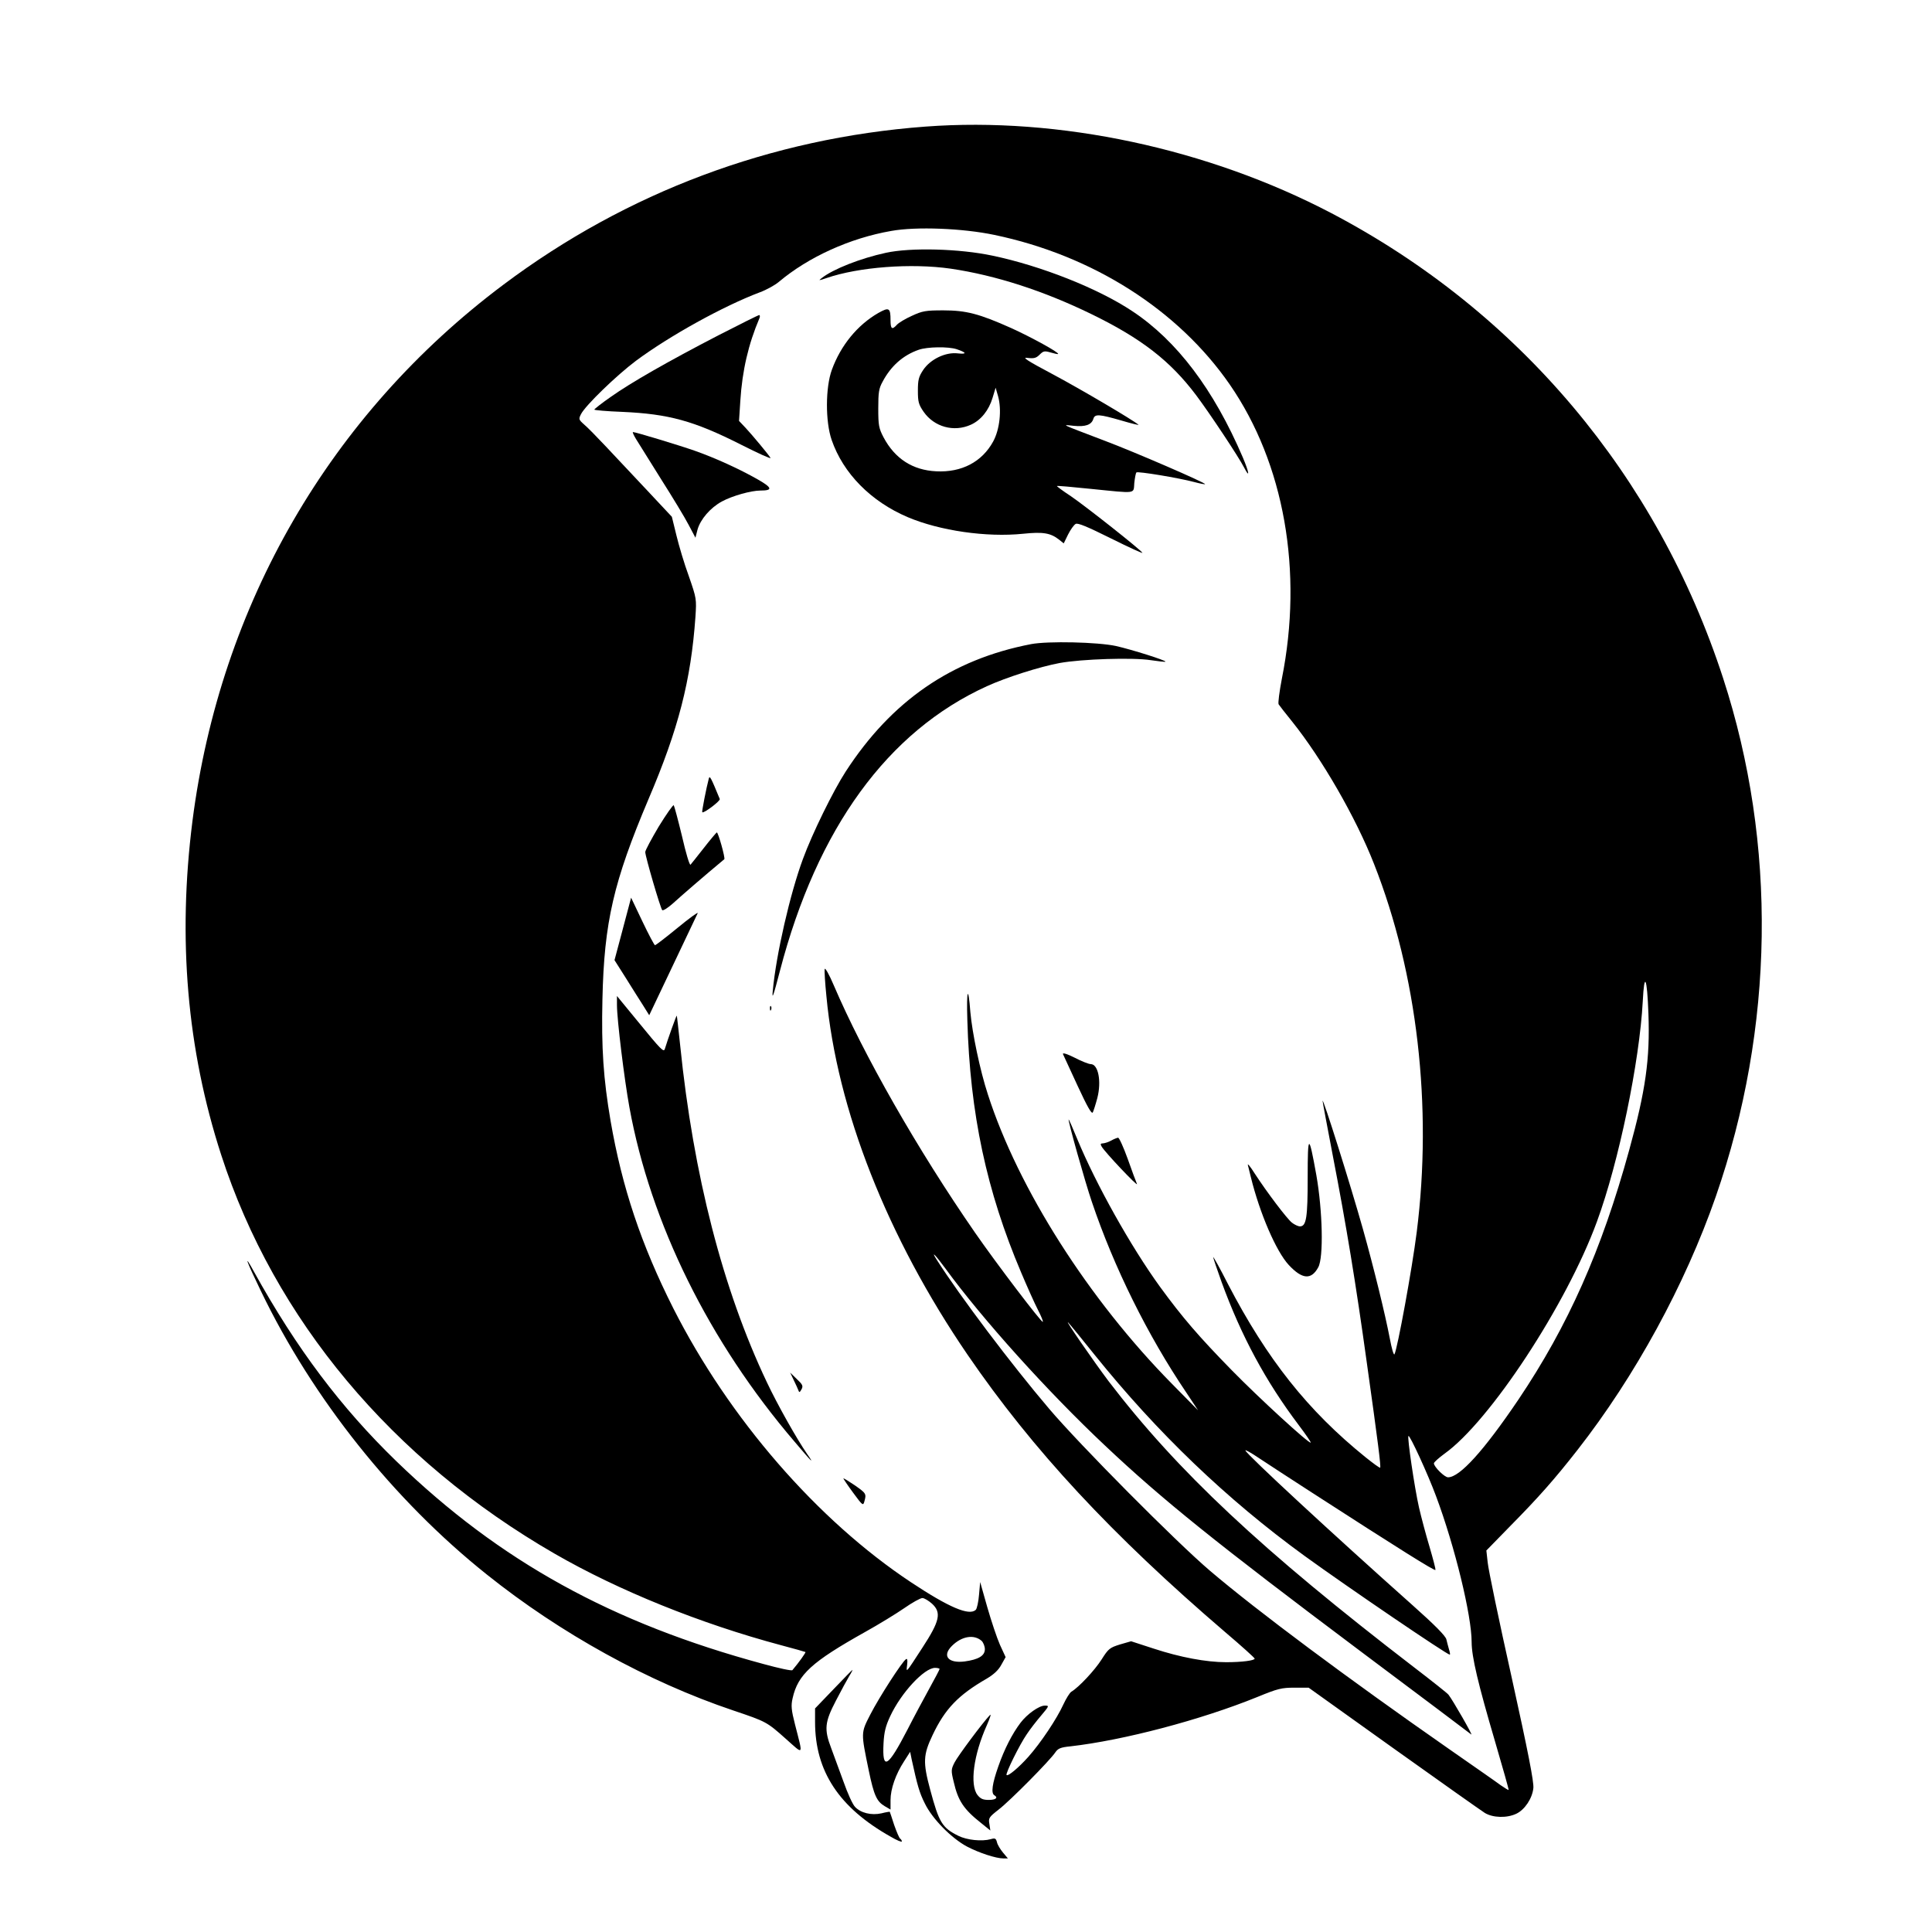 <?xml version="1.0" standalone="no"?>
<!DOCTYPE svg PUBLIC "-//W3C//DTD SVG 20010904//EN"
 "http://www.w3.org/TR/2001/REC-SVG-20010904/DTD/svg10.dtd">
<svg version="1.0" xmlns="http://www.w3.org/2000/svg"
 width="1024pt" height="1024pt" viewBox="0 0 1024 1024"
 preserveAspectRatio="xMidYMid meet">

<g transform="translate(0,1024) scale(0.1,-0.1)"
fill="#000000" stroke="none">
<path d="M4905 9569 c-818 -61 -1584 -348 -2237 -838 -917 -687 -1501 -1695
-1648 -2843 -79 -624 -29 -1209 152 -1768 282 -872 906 -1618 1768 -2115 338
-195 773 -371 1200 -485 69 -18 127 -35 129 -36 3 -3 -36 -57 -69 -96 -3 -5
-72 10 -152 32 -805 217 -1399 545 -1947 1075 -294 285 -529 597 -755 1005
-57 104 -42 60 37 -103 274 -569 703 -1108 1197 -1502 390 -312 855 -569 1307
-721 175 -59 177 -60 279 -151 96 -85 91 -93 48 76 -20 78 -22 101 -13 140 28
126 102 193 384 351 72 40 165 97 207 126 43 30 86 54 97 54 10 0 33 -14 51
-30 51 -47 41 -92 -51 -233 -91 -140 -86 -134 -81 -91 3 25 1 35 -6 30 -20
-12 -143 -203 -189 -293 -51 -99 -50 -95 -8 -299 27 -130 42 -162 84 -187 l31
-18 0 50 c0 59 27 137 72 206 l32 50 8 -40 c30 -137 41 -177 70 -234 39 -81
141 -184 223 -228 65 -34 154 -63 193 -63 l24 0 -26 31 c-14 17 -29 41 -32 55
-5 20 -10 23 -33 16 -47 -13 -126 -5 -172 18 -86 43 -102 70 -149 245 -39 145
-37 184 13 289 66 139 136 212 287 299 37 22 62 45 77 73 l23 41 -30 65 c-16
36 -46 126 -67 199 l-38 134 -6 -68 c-3 -37 -11 -73 -17 -79 -34 -34 -142 12
-344 146 -496 329 -963 867 -1259 1451 -170 337 -272 641 -333 995 -38 223
-49 385 -43 644 9 409 59 623 244 1060 159 372 225 629 249 967 6 94 6 97 -35
215 -24 65 -53 163 -66 217 l-24 98 -133 142 c-73 78 -171 182 -218 232 -46
49 -98 102 -115 116 -28 25 -29 28 -15 55 24 46 187 204 291 282 178 132 463
290 657 363 35 13 80 38 100 55 157 132 377 232 596 270 133 24 379 14 546
-21 522 -109 974 -397 1248 -793 289 -419 390 -990 276 -1560 -13 -68 -21
-129 -17 -135 4 -6 36 -48 72 -92 157 -196 337 -507 434 -755 229 -581 310
-1285 226 -1950 -25 -198 -102 -617 -118 -648 -4 -7 -15 31 -25 85 -24 126
-85 375 -142 578 -67 238 -213 701 -214 680 0 -5 25 -138 55 -295 70 -361 122
-678 179 -1090 60 -427 76 -554 71 -559 -3 -2 -37 23 -77 55 -306 247 -522
519 -730 919 -42 83 -78 147 -78 142 0 -4 20 -64 45 -133 104 -285 233 -525
409 -758 37 -49 65 -90 63 -92 -8 -8 -272 234 -417 382 -178 182 -263 281
-382 444 -155 214 -339 543 -438 782 -24 59 -45 106 -46 105 -5 -5 88 -335
123 -437 117 -347 296 -708 500 -1010 l63 -95 -138 140 c-441 447 -815 1034
-976 1534 -42 128 -83 326 -93 437 -11 145 -21 121 -16 -41 14 -498 102 -908
285 -1339 32 -76 72 -165 89 -198 17 -33 29 -62 26 -64 -6 -6 -243 305 -358
471 -306 442 -592 944 -750 1313 -24 57 -46 95 -48 86 -2 -10 2 -74 9 -143 56
-602 323 -1279 748 -1901 345 -504 764 -955 1365 -1470 86 -73 157 -137 157
-141 0 -10 -67 -19 -151 -19 -106 0 -244 26 -384 72 l-120 39 -59 -17 c-54
-17 -61 -22 -97 -79 -36 -57 -121 -148 -160 -171 -9 -5 -28 -36 -43 -68 -34
-75 -120 -204 -186 -278 -51 -57 -107 -104 -115 -96 -7 7 70 163 107 216 17
26 52 71 76 99 43 51 44 53 20 53 -31 0 -94 -45 -129 -91 -44 -58 -86 -140
-118 -232 -32 -91 -39 -141 -21 -152 22 -13 8 -25 -29 -25 -31 0 -44 6 -60 26
-42 54 -21 213 49 369 17 39 25 63 17 55 -37 -38 -171 -218 -188 -252 -18 -36
-19 -42 -4 -103 23 -100 53 -145 147 -219 l47 -38 -5 34 c-6 32 -2 37 49 77
59 45 274 262 301 304 14 20 28 26 79 31 281 32 692 140 992 262 107 44 128
49 195 49 l76 0 449 -321 c248 -177 466 -331 485 -343 43 -26 117 -28 167 -4
44 21 84 80 90 135 4 31 -28 194 -115 588 -67 300 -124 574 -127 609 l-7 63
124 127 c152 154 237 250 359 406 305 390 570 875 733 1343 311 894 325 1869
39 2747 -349 1073 -1083 1944 -2076 2465 -655 343 -1445 512 -2152 459z m3832
-4702 c9 -239 -15 -408 -102 -723 -146 -531 -324 -931 -587 -1322 -184 -272
-311 -412 -373 -412 -19 0 -75 56 -75 74 0 6 26 29 56 51 240 171 647 790 808
1230 116 315 226 848 243 1168 8 161 23 129 30 -66z m-3727 -1349 c196 -269
544 -655 846 -939 305 -288 590 -517 1359 -1094 314 -235 576 -432 583 -438
12 -10 -99 184 -121 211 -5 7 -87 72 -181 144 -811 623 -1255 1040 -1620 1517
-79 105 -238 335 -214 311 8 -8 71 -85 139 -170 332 -413 701 -767 1114 -1067
232 -168 754 -523 769 -523 3 0 1 12 -4 28 -4 15 -11 39 -14 53 -4 18 -61 76
-178 180 -430 383 -878 798 -887 821 -2 6 30 -12 70 -39 41 -27 169 -111 284
-185 463 -299 650 -416 653 -409 2 5 -13 60 -31 122 -19 63 -44 157 -56 209
-24 106 -63 372 -56 379 7 7 103 -202 146 -318 100 -267 189 -634 189 -774 0
-78 34 -221 124 -527 41 -140 74 -256 72 -257 -1 -2 -20 10 -42 25 -21 16
-145 102 -274 192 -535 373 -1017 732 -1266 944 -180 153 -692 669 -854 860
-199 234 -473 597 -595 789 -34 53 -7 26 45 -45z m193 -1975 c9 -9 17 -29 17
-44 0 -35 -34 -55 -107 -65 -87 -11 -121 29 -68 82 52 52 117 63 158 27z
m-223 -149 c0 -3 -24 -49 -54 -103 -29 -53 -82 -151 -116 -218 -105 -203 -135
-220 -127 -72 3 58 11 91 35 142 58 125 181 257 238 257 13 0 24 -3 24 -6z"/>
<path d="M4695 8900 c-134 -29 -279 -86 -340 -134 -18 -14 -16 -14 25 0 171
59 450 80 659 50 238 -35 494 -118 746 -241 265 -129 418 -248 555 -430 72
-96 226 -328 254 -383 32 -62 27 -26 -7 54 -154 360 -350 619 -586 775 -180
120 -483 240 -741 294 -174 37 -433 44 -565 15z"/>
<path d="M4655 8581 c-111 -64 -199 -172 -246 -301 -34 -93 -35 -274 -1 -372
61 -177 208 -326 403 -409 170 -72 418 -108 612 -88 106 11 145 4 190 -31 l25
-20 23 47 c13 26 31 51 40 56 11 7 61 -14 188 -77 94 -47 169 -81 166 -76 -11
18 -300 246 -379 300 -43 28 -76 53 -74 54 2 2 82 -5 178 -15 249 -25 227 -28
232 31 3 28 8 53 11 56 7 7 225 -29 307 -51 30 -8 56 -13 57 -11 6 6 -375 171
-532 230 -241 92 -230 86 -164 79 62 -6 94 5 104 37 8 27 31 25 149 -9 54 -16
95 -26 90 -22 -31 26 -297 183 -448 264 -145 77 -172 95 -139 90 33 -4 45 -1
63 17 20 20 26 21 58 12 20 -6 38 -10 40 -8 7 7 -142 89 -248 137 -170 76
-239 94 -360 94 -94 0 -111 -3 -167 -29 -34 -15 -70 -37 -79 -47 -26 -29 -34
-23 -34 24 0 66 -8 70 -65 38z m416 -192 c53 -18 55 -27 6 -22 -65 8 -146 -31
-184 -88 -24 -36 -28 -53 -28 -110 0 -59 4 -73 30 -111 56 -81 161 -110 251
-69 53 24 95 76 115 143 l16 53 13 -45 c20 -72 9 -176 -26 -240 -59 -108 -167
-165 -302 -158 -125 6 -219 67 -279 180 -25 48 -28 63 -28 153 0 85 3 106 23
142 44 83 108 140 191 169 45 16 157 18 202 3z"/>
<path d="M3810 8464 c-274 -142 -466 -252 -572 -327 -49 -34 -88 -65 -88 -68
0 -3 66 -9 148 -12 246 -11 379 -47 630 -174 89 -45 159 -77 156 -70 -11 18
-93 117 -132 159 l-35 37 7 108 c10 159 43 300 101 436 4 9 3 17 -1 17 -5 0
-101 -48 -214 -106z"/>
<path d="M3371 7913 c13 -21 73 -117 133 -213 61 -96 127 -205 146 -242 l36
-68 11 43 c15 54 68 116 129 149 55 30 155 58 205 58 66 0 62 15 -13 58 -100
57 -226 114 -333 152 -85 30 -317 100 -330 100 -4 0 4 -17 16 -37z"/>
<path d="M5465 6826 c-421 -81 -740 -301 -983 -676 -66 -102 -177 -328 -226
-462 -68 -183 -142 -506 -160 -698 -5 -53 2 -33 38 105 197 755 571 1269 1097
1508 103 47 279 103 386 123 116 21 387 30 482 15 40 -6 76 -10 78 -8 6 6
-178 64 -262 83 -97 21 -360 27 -450 10z"/>
<path d="M3757 6114 c-13 -48 -38 -176 -35 -179 7 -8 97 60 93 70 -47 114 -53
126 -58 109z"/>
<path d="M3492 5860 c-39 -66 -72 -127 -72 -136 0 -23 80 -297 90 -308 5 -4
30 12 57 36 37 34 166 146 272 234 6 6 -33 145 -40 142 -3 -2 -35 -39 -69 -83
-35 -44 -66 -84 -70 -88 -5 -5 -25 62 -45 150 -21 87 -41 161 -44 165 -3 4
-39 -47 -79 -112z"/>
<path d="M3301 5316 l-44 -165 59 -93 c32 -51 73 -117 92 -146 l33 -53 125
263 c69 145 128 270 132 278 3 8 -45 -27 -107 -78 -62 -51 -116 -92 -119 -92
-4 0 -34 57 -67 126 l-60 126 -44 -166z"/>
<path d="M3270 4913 c0 -76 39 -394 66 -542 112 -615 423 -1244 876 -1773 92
-109 108 -124 65 -63 -53 77 -155 257 -213 380 -233 491 -389 1097 -459 1785
-9 85 -17 156 -18 157 -2 2 -48 -126 -63 -176 -6 -20 -19 -7 -144 146 l-110
134 0 -48z"/>
<path d="M4081 4894 c0 -11 3 -14 6 -6 3 7 2 16 -1 19 -3 4 -6 -2 -5 -13z"/>
<path d="M5634 4653 c3 -7 38 -83 78 -169 50 -108 74 -151 80 -140 4 8 15 42
24 76 23 89 5 180 -35 180 -10 0 -49 15 -85 34 -40 20 -65 28 -62 19z"/>
<path d="M5890 4195 c-14 -8 -33 -14 -43 -15 -14 0 -16 -4 -8 -17 16 -29 196
-219 187 -198 -5 11 -27 71 -49 133 -22 61 -45 112 -51 112 -6 -1 -22 -7 -36
-15z"/>
<path d="M6931 4000 c0 -214 -7 -260 -41 -260 -10 0 -29 9 -43 20 -27 22 -131
159 -198 262 -22 35 -38 54 -35 43 3 -11 10 -40 16 -65 47 -191 134 -393 201
-465 71 -76 119 -80 156 -12 29 52 23 300 -10 488 -40 223 -46 222 -46 -11z"/>
<path d="M4207 2925 c11 -22 22 -47 25 -55 4 -12 7 -10 16 6 10 18 6 26 -25
55 l-35 34 19 -40z"/>
<path d="M4470 2404 c0 -2 23 -37 52 -76 49 -67 53 -70 59 -47 12 42 10 44
-51 87 -33 22 -60 39 -60 36z"/>
<path d="M4418 1287 l-98 -102 0 -72 c0 -261 127 -454 401 -608 32 -19 59 -30
59 -25 0 5 -4 11 -9 15 -5 3 -19 36 -32 73 -12 37 -22 68 -23 69 -1 1 -21 -2
-44 -8 -54 -12 -110 2 -140 34 -13 13 -40 73 -61 133 -22 60 -51 140 -65 177
-39 102 -35 139 25 254 28 54 60 113 71 131 11 17 18 32 16 31 -2 0 -47 -47
-100 -102z"/>
</g>
</svg>
